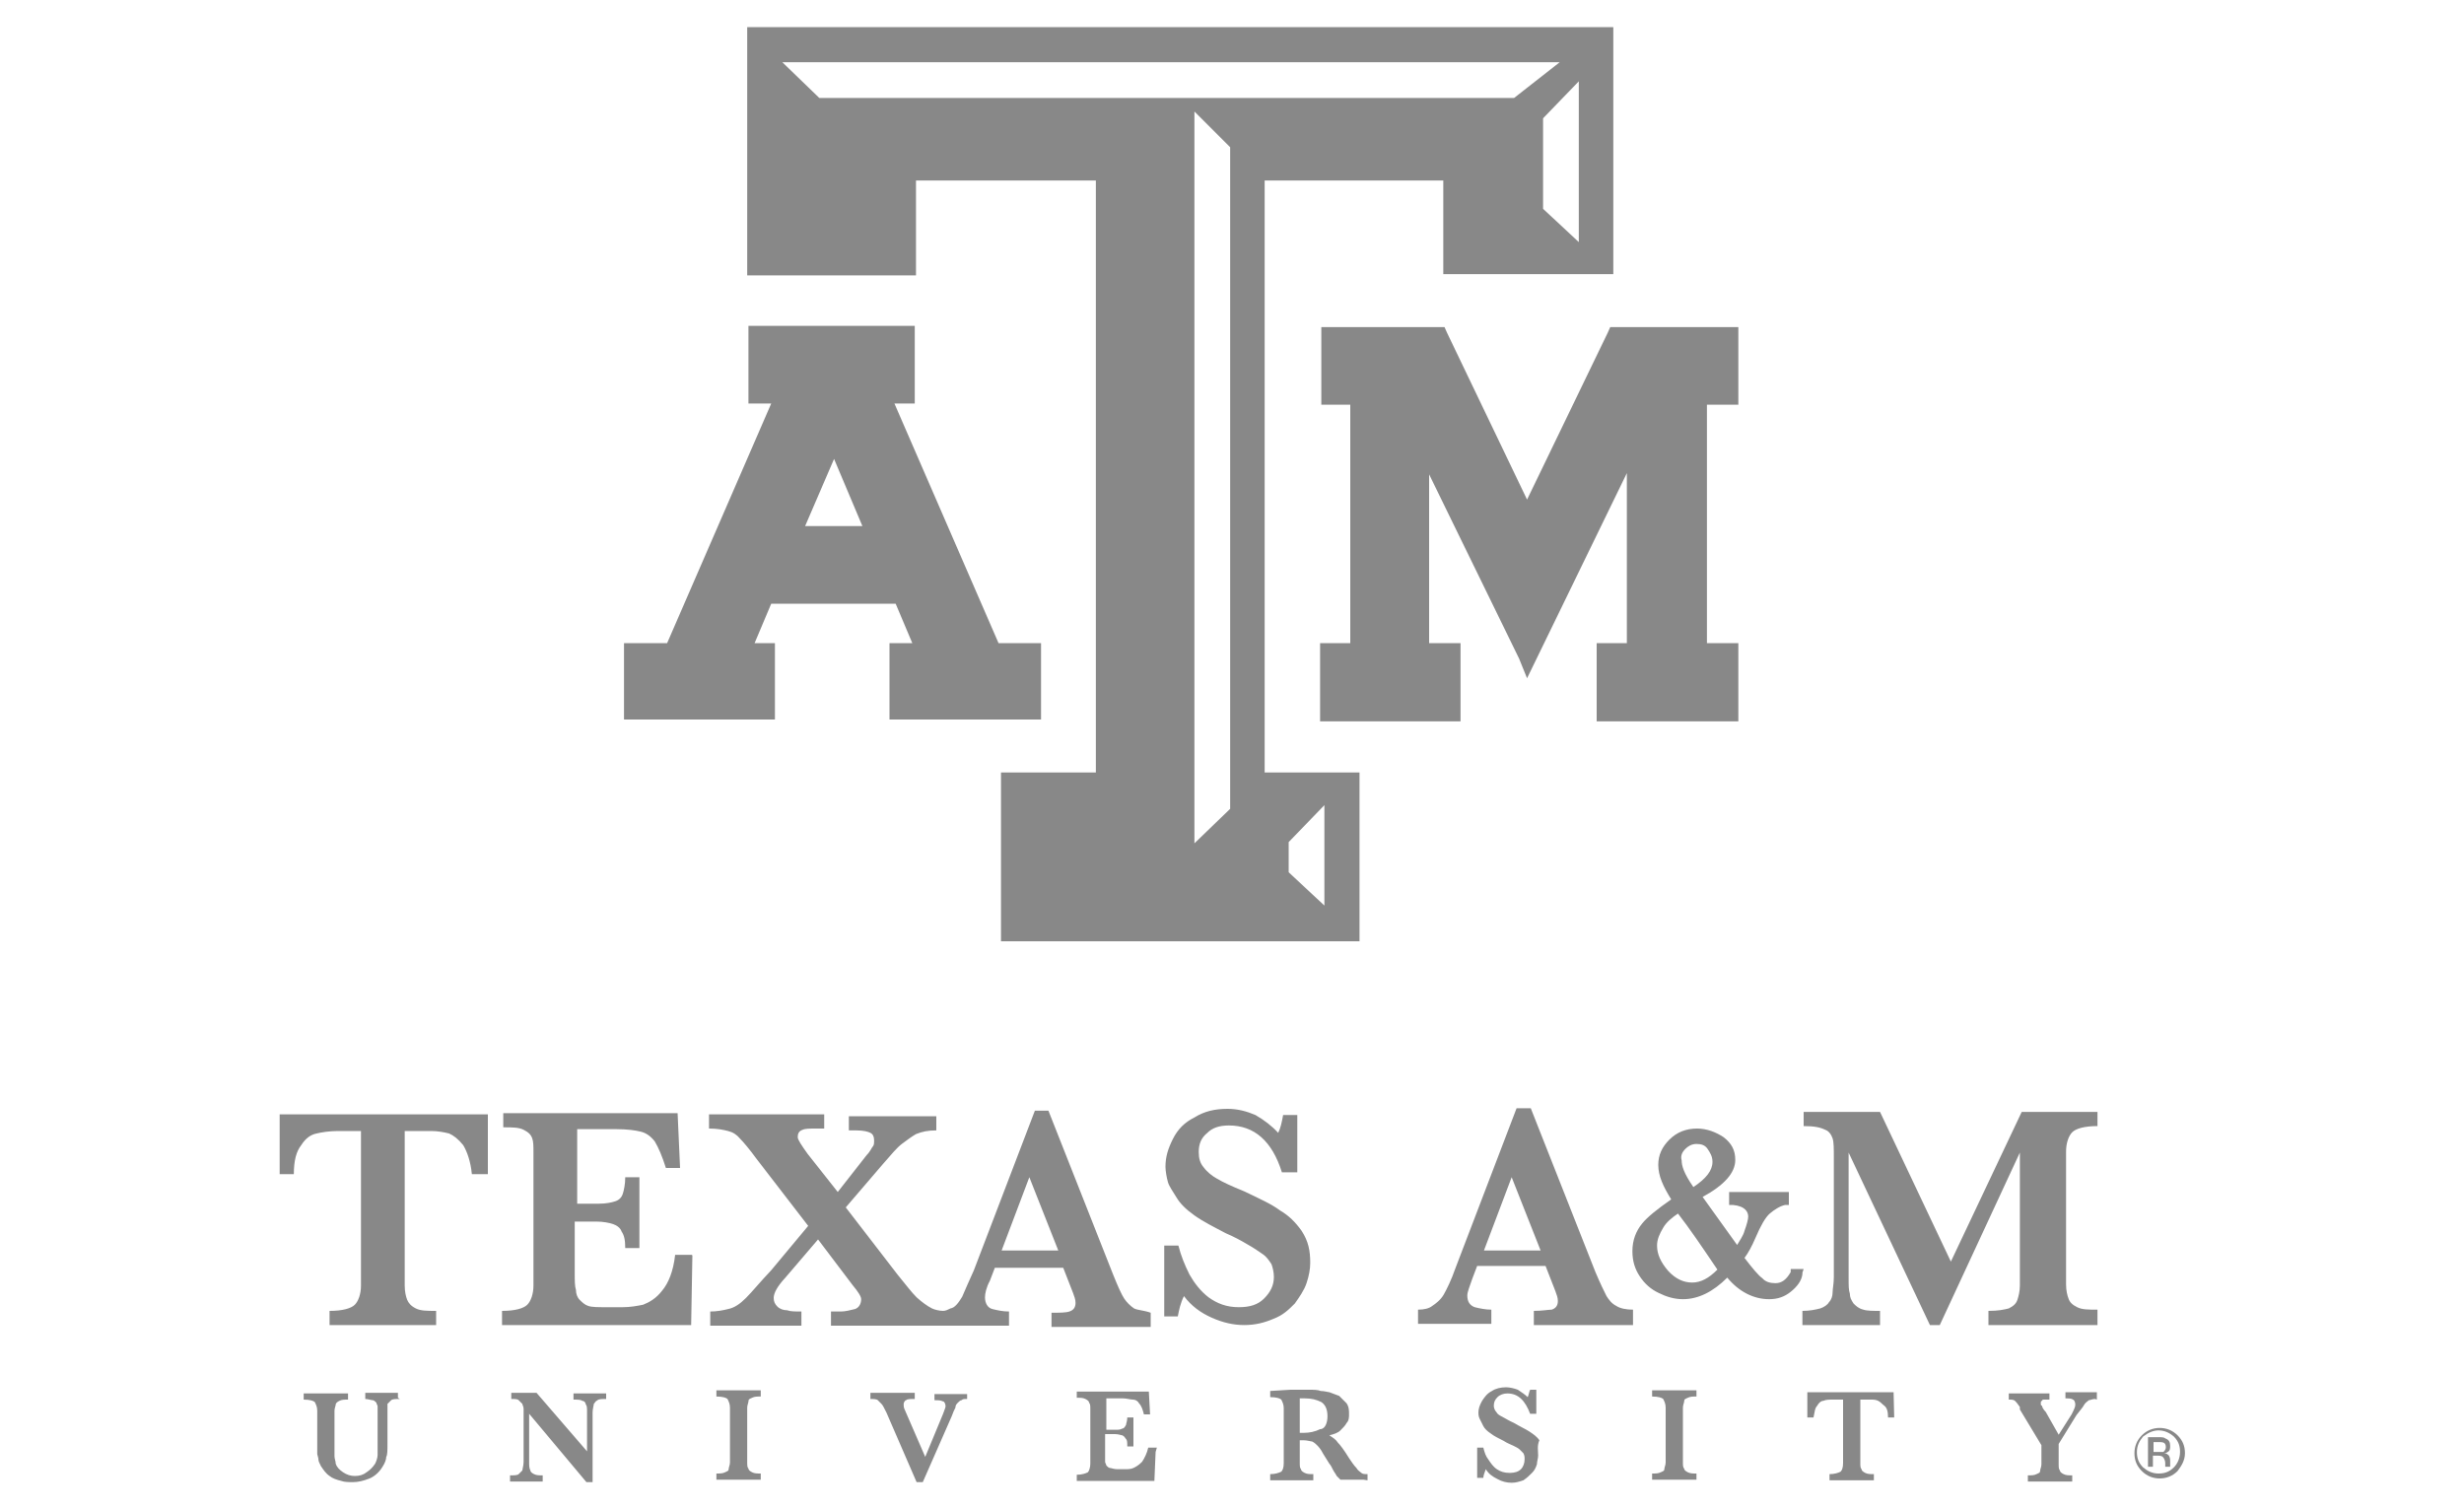 <?xml version="1.0" encoding="UTF-8" standalone="no"?><svg xmlns="http://www.w3.org/2000/svg" xml:space="preserve" id="Layer_1" width="400" height="245" x="0" y="0" version="1.1"><style>.st0{fill:#888}</style><path d="M78.9 190.6h-2.3c-.2-2.1-.8-3.7-1.4-4.7-.8-1-1.6-1.6-2.3-1.9-.8-.2-1.8-.4-2.9-.4h-4.3v25.1c0 1 .2 1.8.4 2.3s.6 1 1.4 1.4c.8.4 1.8.4 3.3.4v2.3H53.5v-2.3c2.1 0 3.5-.4 4.1-1 .6-.6 1-1.8 1-3.1v-25.1h-3.7c-1.4 0-2.7.2-3.5.4-1 .2-1.8.8-2.5 1.9-.8 1-1.2 2.5-1.2 4.7h-2.3v-9.7h33.8v9.7m33.2 13.2-.2 11.3H81.5v-2.3c2.1 0 3.5-.4 4.1-1s1-1.8 1-3.1v-21.6c0-1 0-1.8-.2-2.3-.2-.6-.6-1-1.4-1.4-.8-.4-1.8-.4-3.3-.4v-2.3H110l.4 8.9h-2.3c-.6-1.9-1.2-3.3-1.8-4.3-.6-.8-1.4-1.4-2.3-1.6-.8-.2-2.1-.4-3.9-.4h-6.4v12.1h3.5c1.2 0 2.1-.2 2.7-.4.6-.2 1-.6 1.2-1.2.2-.6.4-1.6.4-2.7h2.3v11.5h-2.3c0-1.4-.2-2.1-.6-2.7-.2-.6-.8-1-1.4-1.2s-1.6-.4-2.7-.4h-3.5v8.2c0 1.4 0 2.3.2 2.9 0 .6.2 1.2.6 1.6.4.4.8.8 1.4 1 .6.2 1.6.2 2.9.2h2.7c1.2 0 2.3-.2 3.3-.4 1-.4 2.1-1 3.1-2.3 1-1.2 1.8-3.1 2.1-5.8h2.7m71.8 8.7c-.6-.4-1.2-1-1.6-1.6-.4-.6-1-1.9-1.8-3.9l-10.5-26.6H168l-9.9 25.9c-.8 1.8-1.4 3.1-1.9 4.3-.6 1-1.2 1.8-1.9 1.9-.4.2-.8.4-1.2.4-.6 0-1.4-.2-1.8-.4-.8-.4-1.6-1-2.5-1.8-.8-.8-1.8-2.1-3.1-3.7l-8.4-10.9 6-7c1.4-1.6 2.3-2.7 3.1-3.3s1.6-1.2 2.3-1.6c1-.4 1.9-.6 3.3-.6v-2.3h-14.2v2.3h1.2c1.2 0 1.9.2 2.3.4.4.2.6.6.6 1.2 0 .4 0 .8-.2 1s-.4.8-1 1.4l-4.7 6-4.9-6.2c-1-1.4-1.6-2.3-1.6-2.7 0-.6.2-1 .8-1.2.4-.2 1.2-.2 2.1-.2h1.4v-2.3h-18.7v2.3c1.4 0 2.3.2 3.1.4s1.4.6 1.9 1.2c.6.6 1.6 1.8 2.7 3.3l8.4 10.9-6 7.2c-1.8 1.9-3.1 3.5-4.1 4.5-1 1-1.9 1.6-2.9 1.8-.8.2-1.8.4-2.9.4v2.3h14.8v-2.3c-1 0-1.8 0-2.3-.2-.6 0-1.2-.2-1.6-.6s-.6-.8-.6-1.4c0-.8.6-1.9 1.9-3.3l5.3-6.2 5.6 7.4c1 1.2 1.4 1.9 1.4 2.3 0 .8-.4 1.4-1 1.6-.8.2-1.6.4-2.3.4h-1.6v2.3h28.9v-2.3c-1 0-1.9-.2-2.7-.4-.8-.2-1.2-1-1.2-1.9 0-.6.2-1.6.8-2.7l.8-2.1h11.1l1.6 4.1c.2.6.4 1 .4 1.6 0 .8-.4 1.2-1 1.4-.6.2-1.6.2-2.9.2v2.3h16.1v-2.3c-1.1-.4-2.1-.4-2.7-.7zm-21.5-9.4 4.5-11.9 4.7 11.9h-9.2zm50.1 2c0 1-.2 2.1-.6 3.3-.4 1.2-1.2 2.3-1.9 3.3-1 1-1.9 1.9-3.5 2.5-1.4.6-2.9 1-4.7 1-1.8 0-3.5-.4-5.3-1.2-1.8-.8-3.3-1.9-4.5-3.5-.6 1.2-.8 2.3-1 3.3H189v-11.5h2.3c.4 1.6 1 3.1 1.8 4.7.8 1.4 1.8 2.7 3.1 3.7 1.4 1 2.9 1.6 4.9 1.6 1.8 0 3.1-.4 4.1-1.4 1-1 1.6-2.1 1.6-3.5 0-.8-.2-1.6-.4-2.1-.4-.6-.8-1.2-1.4-1.6s-1.4-1-2.5-1.6c-1-.6-2.1-1.2-3.5-1.8-1.9-1-3.7-1.9-5.1-2.9s-2.3-1.9-2.9-2.9c-.6-1-1.2-1.8-1.4-2.5s-.4-1.8-.4-2.5c0-1.6.4-2.9 1.2-4.5.8-1.6 1.9-2.7 3.5-3.5 1.6-1 3.3-1.4 5.4-1.4 1.6 0 3.1.4 4.5 1 1.4.8 2.7 1.8 3.7 2.9.4-.8.6-1.8.8-2.9h2.3v9.3h-2.5c-1.6-5.1-4.5-7.6-8.6-7.6-1.6 0-2.7.4-3.5 1.2-1 .8-1.4 1.8-1.4 3.1 0 1 .2 1.8.8 2.5.6.8 1.4 1.4 2.1 1.8 1 .6 2.3 1.2 4.5 2.1 2.5 1.2 4.5 2.1 5.8 3.1 1.4.8 2.5 1.9 3.5 3.3 1.1 1.7 1.4 3.2 1.4 5.2m52.6 10.1H249v-2.3c1.4 0 2.3-.2 2.9-.2.6-.2 1-.6 1-1.4 0-.6-.2-1-.4-1.6l-1.6-4.1h-11.1l-.8 2.1c-.4 1.2-.8 2.1-.8 2.7 0 1 .4 1.6 1.2 1.9.8.2 1.8.4 2.7.4v2.3h-11.9v-2.3c1 0 1.8-.2 2.3-.6.6-.4 1.4-1 1.9-1.9s1.2-2.3 1.9-4.3l9.9-25.9h2.3l10.5 26.6c.8 1.9 1.4 3.1 1.8 3.9.4.6.8 1.2 1.6 1.6.6.4 1.6.6 2.7.6v2.5m-15-12.1-4.7-11.9-4.5 11.9h9.2zm90 12.1h-17.3v-2.3c1.6 0 2.5-.2 3.3-.4.8-.4 1.2-.8 1.4-1.4s.4-1.4.4-2.3v-21.6l-13 28h-1.6l-13.2-28v20.4c0 1.2 0 1.9.2 2.5 0 .6.2 1 .6 1.6.4.4.8.8 1.6 1 .6.2 1.6.2 2.7.2v2.3h-12.6v-2.3c1.2 0 2.1-.2 2.9-.4.6-.2 1.2-.6 1.4-1 .4-.4.6-1 .6-1.6s.2-1.4.2-2.5v-19.4c0-1.4 0-2.5-.2-3.1-.2-.6-.6-1.2-1.2-1.4-.8-.4-1.8-.6-3.5-.6v-2.3h12.4l11.5 24.3 11.5-24.3h12.3v2.3c-2.1 0-3.5.4-4.1 1-.6.6-1 1.8-1 3.1v21.6c0 1 .2 1.8.4 2.3.2.6.6 1 1.4 1.4s1.8.4 3.3.4v2.5m-275.6 12c-.6 0-1.2 0-1.4.2l-.6.6v6.5c0 1 0 1.8-.2 2.1 0 .4-.2 1-.6 1.6-.6 1-1.4 1.6-2.1 1.9-1 .4-1.9.6-2.7.6-.6 0-1.4 0-1.9-.2-.8-.2-1.4-.4-1.9-.8-.6-.4-1-1-1.4-1.6-.2-.4-.4-.8-.4-1 0-.4-.2-.8-.2-1v-7c0-.6-.2-1-.4-1.4-.2-.2-.8-.4-1.8-.4v-1h7.2v1c-.6 0-1 0-1.4.2-.4.2-.6.4-.6.6s-.2.6-.2 1v7.4c0 .4.2.8.2 1.2.2.6.6 1 1.2 1.4s1.2.6 1.9.6c.8 0 1.4-.2 1.9-.6.6-.4 1-.8 1.4-1.4.2-.4.4-1 .4-1.4v-7.9c0-.2-.2-.4-.2-.6-.2-.2-.4-.4-.6-.4-.2 0-.8-.2-1.2-.2v-1h5.3v.8m33.8.2c-.6 0-1.2 0-1.4.2-.4.2-.4.4-.6.6 0 .2-.2.8-.2 1.4v11.3h-1l-9.3-11.1v7.8c0 .6 0 1 .2 1.4 0 .2.2.4.6.6.4.2.8.2 1.4.2v1h-5.3v-1c.6 0 1.2 0 1.4-.2l.6-.6c0-.2.2-.8.2-1.4v-8.6c0-.4-.2-.6-.2-.8l-.6-.6c-.2-.2-.6-.2-1.2-.2v-1h4.1l8.2 9.5v-6.4c0-.6 0-1-.2-1.2 0-.2-.2-.6-.6-.6-.2-.2-.8-.2-1.4-.2v-1h5.3v.9m25.1 13.1h-7.2v-1c.6 0 1 0 1.4-.2s.6-.2.6-.6c0-.2.2-.6.2-1v-8.9c0-.6-.2-1-.4-1.4-.2-.2-.8-.4-1.8-.4v-1h7.2v1c-.6 0-1 0-1.4.2-.4.2-.6.2-.6.6 0 .2-.2.6-.2 1v8.9c0 .4 0 .8.2 1 0 .2.2.4.6.6s.8.2 1.4.2v1m33.4-13.1c-.4 0-.6 0-.8.2-.2 0-.4.2-.6.4-.2.2-.4.4-.4.8-.2.4-.4.8-.6 1.4l-4.7 10.7h-1l-4.9-11.3c-.4-.8-.6-1.2-.8-1.4l-.6-.6c-.2-.2-.8-.2-1.2-.2v-1h7.2v1c-.8 0-1.2 0-1.4.2-.2 0-.4.4-.4.6 0 .4 0 .6.2 1l3.3 7.6 2.9-7c.2-.6.4-1 .4-1.2 0-.4-.2-.8-.4-.8-.4-.2-.8-.2-1.4-.2v-1h5.3v.8m30.6 8.6-.2 4.7h-12.6v-1c.8 0 1.4-.2 1.8-.4.2-.2.4-.8.4-1.4v-8.9c0-.4 0-.8-.2-1 0-.2-.2-.4-.6-.6-.4-.2-.8-.2-1.4-.2v-1h11.7l.2 3.7h-1c-.2-.8-.4-1.4-.8-1.8-.2-.4-.6-.6-1-.6s-1-.2-1.6-.2h-2.7v5.1h1.4c.6 0 .8 0 1.2-.2.2 0 .4-.2.6-.6 0-.2.2-.6.2-1.2h1v4.7h-1c0-.6 0-1-.2-1.2s-.2-.4-.6-.6c-.2 0-.6-.2-1.2-.2h-1.6v4.5c0 .2.2.4.2.6.2.2.4.4.6.4.2 0 .6.2 1.2.2h1.2c.4 0 1 0 1.4-.2s.8-.4 1.4-1c.4-.6.8-1.4 1-2.3h1.4m33.5 5.2h-3.7l-.6-.6c-.2-.4-.4-.6-.6-1-.2-.4-.4-.8-.6-1l-1-1.6c-.4-.8-.8-1.2-1-1.4-.2-.2-.4-.4-.8-.6-.2 0-.8-.2-1.4-.2h-.6v3.7c0 .4 0 .8.2 1 0 .2.2.4.6.6.4.2.8.2 1.4.2v1h-7v-1c.8 0 1.4-.2 1.8-.4.2-.2.4-.6.4-1.4v-8.9c0-.6-.2-1-.4-1.4-.2-.2-.8-.4-1.8-.4v-1l3.3-.2h3c.8 0 1.4 0 1.9.2.6 0 1.2.2 1.4.2.6.2 1 .4 1.6.6l1.2 1.2c.4.6.4 1.2.4 1.8 0 .4 0 1-.4 1.4-.2.4-.6.8-1 1.2-.4.4-1 .6-1.8.8.6.4 1 .6 1.4 1.2.4.4 1 1.2 1.8 2.5.4.6.8 1.2 1.2 1.6.2.4.6.6.8.8.2.2.6.2 1 .2v1m-6.5-10.4c0-1.2-.4-1.9-1-2.3-.8-.4-1.6-.6-2.7-.6h-.8v5.6h.6c1 0 1.9-.2 2.7-.6.8 0 1.2-1 1.2-2.1zm34.2 6.4c0 .4-.2 1-.2 1.4-.2.6-.4 1-.8 1.4-.4.4-.8.8-1.4 1.2-.6.2-1.2.4-1.9.4-.8 0-1.6-.2-2.3-.6-.8-.4-1.4-.8-1.9-1.6-.2.6-.4 1-.4 1.4h-1V235h1c.2.8.4 1.4.8 1.9.4.6.8 1.2 1.4 1.6.6.4 1.2.6 2.1.6.8 0 1.4-.2 1.8-.6.4-.4.6-1 .6-1.6 0-.4 0-.6-.2-1l-.6-.6c-.2-.2-.6-.4-1-.6-.4-.2-1-.4-1.6-.8-.8-.4-1.6-.8-2.1-1.2-.6-.4-1-.8-1.2-1.2l-.6-1.2c-.2-.4-.2-.8-.2-1 0-.6.2-1.2.6-1.9.4-.6.8-1.2 1.6-1.6.6-.4 1.4-.6 2.3-.6.6 0 1.4.2 1.9.4.6.4 1.2.8 1.6 1.2.2-.4.2-.8.4-1.2h1v3.9h-1c-.8-2.1-1.9-3.3-3.7-3.3-.6 0-1.2.2-1.6.6-.4.4-.6.8-.6 1.4 0 .4.2.8.4 1 .2.4.6.6 1 .8.4.2 1 .6 1.9 1 1 .6 1.9 1 2.5 1.4.6.4 1.2.8 1.6 1.4-.4.9-.2 1.7-.2 2.5m25.7 3.9h-7.2v-1c.6 0 1 0 1.4-.2s.6-.2.6-.6c0-.2.2-.6.2-1v-8.9c0-.6-.2-1-.4-1.4-.2-.2-.8-.4-1.8-.4v-1h7.2v1c-.6 0-1 0-1.4.2-.4.2-.6.2-.6.6 0 .2-.2.6-.2 1v8.9c0 .4 0 .8.2 1 0 .2.2.4.6.6s.8.2 1.4.2v1m32.1-10.1h-1c0-1-.2-1.6-.6-1.9s-.6-.6-1-.8c-.4-.2-.8-.2-1.2-.2H302v10.3c0 .4 0 .8.2 1 0 .2.2.4.6.6s.8.2 1.4.2v1H297v-1c.8 0 1.4-.2 1.8-.4.2-.2.4-.6.4-1.4v-10.3h-1.6c-.6 0-1.2 0-1.6.2-.4 0-.8.4-1 .8-.4.4-.4 1-.6 1.9h-1V226h14l.1 4.1m32.6-3c-.4 0-.8.2-1 .2-.2.2-.6.4-.8.8-.2.4-.6.8-1.2 1.6l-2.9 4.7v3.3c0 .4 0 .8.2 1 0 .2.2.4.6.6s.8.2 1.4.2v1h-7.2v-1c.6 0 1 0 1.4-.2.4-.2.6-.2.6-.6 0-.2.2-.6.2-1v-3.1l-3.5-5.8v-.4c-.4-.6-.6-.8-.8-1-.2-.2-.6-.2-1-.2v-1h6.6v1h-.8c-.2 0-.4 0-.4.2-.2 0-.2.2-.2.4s0 .4.2.4c0 .2.2.6.6 1l2.1 3.7 2.1-3.3c.4-.8.6-1.2.6-1.6s-.2-.8-.4-.8c-.2-.2-.8-.2-1.2-.2v-1h5.1v1.2" class="st0"/><path d="M290.7 206.5c-.8 1.4-1.6 1.8-2.5 1.8-.8 0-1.6-.2-2.1-.8-.6-.4-1.6-1.6-2.9-3.3.6-.8 1.2-1.9 1.8-3.3.8-1.9 1.6-3.3 2.3-3.9s1.6-1.2 2.5-1.4h.6v-2.1h-9.7v2.1h.6c2.1.2 2.5 1.2 2.5 1.9 0 .4-.2 1.2-.6 2.3-.2.8-.8 1.6-1.2 2.3l-5.6-7.8c3.5-1.9 5.3-3.9 5.3-6 0-1.6-.6-2.7-1.9-3.7-1.2-.8-2.7-1.4-4.3-1.4-1.8 0-3.3.6-4.5 1.8-1.2 1.2-1.8 2.5-1.8 4.1 0 1.8.8 3.5 2.1 5.6-2.3 1.6-3.9 2.9-4.7 3.9-1 1.2-1.6 2.7-1.6 4.5 0 1.6.4 2.9 1.2 4.1.8 1.2 1.8 2.1 3.1 2.7 1.2.6 2.5 1 3.9 1 2.5 0 4.9-1.2 7.2-3.5 1.9 2.3 4.3 3.5 6.8 3.5 1.4 0 2.5-.4 3.5-1.2 1-.8 1.8-1.8 1.9-2.9v-.2l.2-.6h-2.1v.5zm-18.3-9.5c1.8 2.3 3.9 5.4 6.4 9.1-1.4 1.4-2.7 2.1-4.1 2.1-1.4 0-2.7-.6-3.9-1.9-1.2-1.4-1.8-2.7-1.8-4.1 0-1 .4-1.9 1-2.9.5-.9 1.5-1.7 2.4-2.3zm1.2-10.5c.4-.4 1-.8 1.8-.8s1.4.2 1.8.8.8 1.2.8 2.1c0 1.4-1 2.7-3.1 4.1-1.6-2.3-1.9-3.5-1.9-4.3-.2-.7 0-1.3.6-1.9zm6.8-133.4h-19l-.4.9-13.1 27.1-13-27.1-.4-.9h-20v12.6h4.7v38.7h-4.9v12.7h22.8v-12.7H232V77l14.6 29.9 1.3 3.2 16.2-33.3v27.6h-4.9v12.7h23v-12.7h-5.1V65.7h5.1V53.1h-1.8m-113 51.3h-5.3l-16.9-38.9h3.3V52.9h-27v12.6h3.7l-16.9 38.9h-7v12.4h24.5v-12.4h-3.3l2.7-6.4h20.2l2.7 6.4h-3.7v12.4H169v-12.4h-1.6m-27.4-19h-9.3l4.7-10.9 4.6 10.9zm208.7 148.2v4.5h.8v-1.8h.6c.4 0 .8 0 1 .2.2.2.4.6.4 1v.6h.8v-1c0-.2 0-.4-.2-.8-.2-.2-.4-.4-.8-.4.4 0 .6-.2.6-.2.4-.2.4-.6.4-1 0-.6-.2-1-.8-1.2-.2-.2-.6-.2-1.2-.2h-1.6m2.9 1.6c0 .4-.2.6-.4.8h-1.6v-1.6h.8c.4 0 .8 0 1 .2 0 0 .2.2.2.6m3.1 1c0-1.2-.4-2.1-1.2-2.9-.8-.8-1.8-1.2-2.9-1.2s-2.1.4-2.9 1.2c-.8.8-1.2 1.8-1.2 2.9 0 1.2.4 2.1 1.2 2.9.8.8 1.8 1.2 2.9 1.2s2.1-.4 2.9-1.2c.6-.8 1.2-1.7 1.2-2.9m-4.3-3.7c1 0 1.8.4 2.5 1 .8.8 1 1.6 1 2.5 0 1-.4 1.9-1 2.5-.8.8-1.6 1-2.5 1-1 0-1.8-.4-2.5-1-.8-.8-1-1.6-1-2.5 0-1 .4-1.8 1-2.5.8-.6 1.6-1 2.5-1" class="st0"/><path d="M121.3 4.4v40.3h27.4V29.3h29.2v96.1h-15.4v27.4h58.2v-27.4h-15.4V29.3h29v15.2h27.6V4.4H121.3m87.9 132.3 5.8-6V147l-5.8-5.4v-4.9zm-9.5-5.4-5.8 5.6V18.1l5.8 5.8v107.4zM133 15.9l-6-5.8h126.2l-7.4 5.8H133zm123.3 23.4-5.8-5.4V19.2l5.8-6v26.1z" class="st0"/></svg>